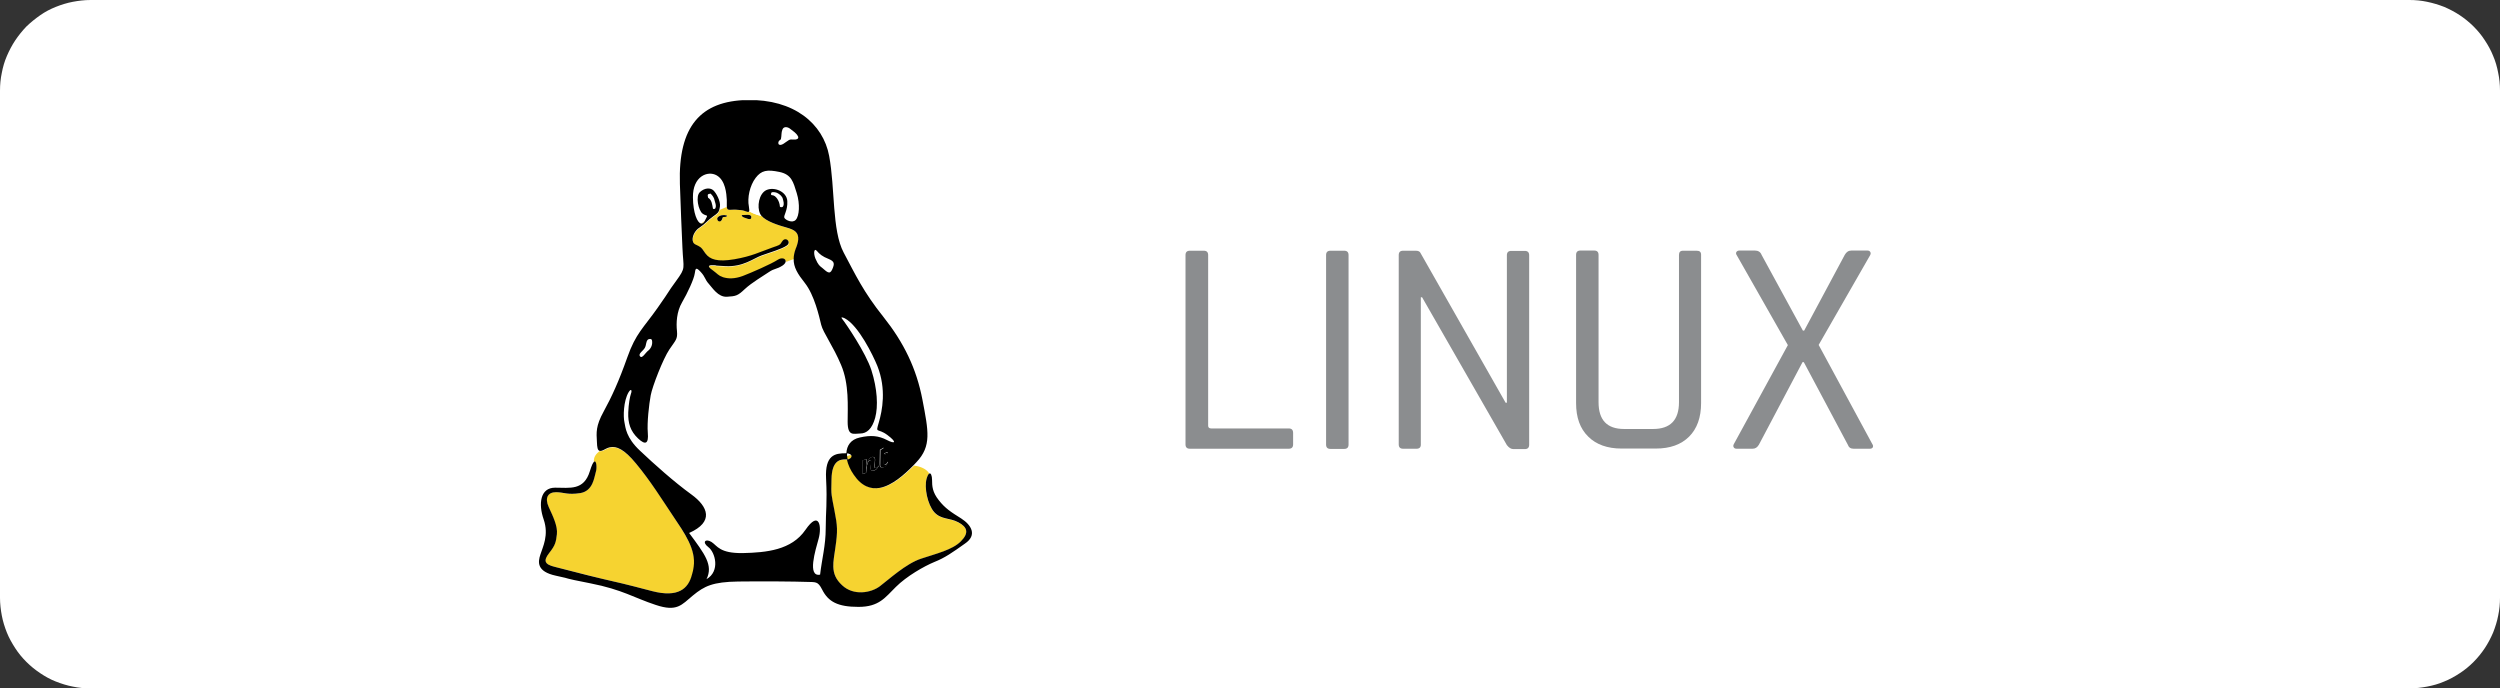 <?xml version="1.0" encoding="utf-8"?>
<!-- Generator: Adobe Illustrator 24.0.1, SVG Export Plug-In . SVG Version: 6.00 Build 0)  -->
<svg version="1.1" id="Layer_1" xmlns="http://www.w3.org/2000/svg" xmlns:xlink="http://www.w3.org/1999/xlink" x="0px" y="0px"
	 viewBox="0 0 138 38" enable-background="new 0 0 138 38" xml:space="preserve">
<rect x="0" y="0" width="138" height="38" fill="#333333" stroke="none"/>
<path fill="#FFFFFF" d="M0,33V5c0-0.33,0.03-0.65,0.1-0.98C0.16,3.7,0.25,3.39,0.38,3.09c0.13-0.3,0.28-0.59,0.46-0.86
	C1.03,1.95,1.23,1.7,1.46,1.46C1.7,1.23,1.95,1.03,2.22,0.84s0.56-0.34,0.86-0.46S3.7,0.16,4.02,0.1S4.67,0,5,0h128
	c0.33,0,0.65,0.03,0.98,0.1s0.63,0.16,0.94,0.28c0.3,0.13,0.59,0.28,0.86,0.46c0.27,0.18,0.53,0.39,0.76,0.62
	c0.23,0.23,0.44,0.48,0.62,0.76c0.18,0.27,0.34,0.56,0.46,0.86c0.13,0.3,0.22,0.62,0.28,0.94C137.97,4.35,138,4.67,138,5v28
	c0,0.33-0.03,0.65-0.1,0.98c-0.06,0.32-0.16,0.63-0.28,0.94c-0.13,0.3-0.28,0.59-0.46,0.86s-0.39,0.53-0.62,0.76
	c-0.23,0.23-0.48,0.44-0.76,0.62c-0.27,0.18-0.56,0.34-0.86,0.46c-0.3,0.13-0.62,0.22-0.94,0.28c-0.32,0.06-0.65,0.1-0.98,0.1H5
	c-0.33,0-0.65-0.03-0.98-0.1c-0.32-0.06-0.63-0.16-0.94-0.28s-0.59-0.28-0.86-0.46s-0.53-0.39-0.76-0.62
	c-0.23-0.23-0.44-0.48-0.62-0.76s-0.34-0.56-0.46-0.86S0.16,34.3,0.1,33.98S0,33.33,0,33z"/>
<g>
	<defs>
		<rect id="SVGID_1_" x="29.74" y="5.53" width="23.92" height="28.03"/>
	</defs>
	<clipPath id="SVGID_2_">
		<use xlink:href="#SVGID_1_"  overflow="visible"/>
	</clipPath>
	<g clip-path="url(#SVGID_2_)" enable-background="new    ">
		<g>
			<defs>
				<rect id="SVGID_3_" x="29.5" y="5.5" width="24.25" height="28.25"/>
			</defs>
			<clipPath id="SVGID_4_">
				<use xlink:href="#SVGID_3_"  overflow="visible"/>
			</clipPath>
			<path clip-path="url(#SVGID_4_)" fill="#FFFFFF" d="M43.55,7.72c0.14-0.08,0.33,0.02,0.48-0.07c0.04-0.03,0.06-0.1,0.01-0.15
				c-0.1-0.17-0.26-0.26-0.41-0.39s-0.37-0.16-0.44,0.03c-0.07,0.16-0.04,0.33-0.08,0.51c0,0.06-0.07,0.07-0.11,0.12
				c-0.04,0.05-0.04,0.15-0.01,0.18C43.12,8.09,43.37,7.82,43.55,7.72"/>
			<path clip-path="url(#SVGID_4_)" fill="#FFFFFF" d="M35.76,18.75c-0.11,0.11-0.08,0.29-0.16,0.44c-0.09,0.18-0.39,0.33-0.27,0.48
				c0.12,0.15,0.29-0.2,0.47-0.33c0.16-0.14,0.23-0.35,0.19-0.56C35.97,18.68,35.8,18.71,35.76,18.75"/>
			<path clip-path="url(#SVGID_4_)" fill="#FFFFFF" d="M45.74,14.3c-0.34-0.13-0.49-0.27-0.64-0.44c-0.15-0.17-0.21,0.12-0.08,0.42
				c0.15,0.36,0.24,0.4,0.38,0.52c0.25,0.21,0.41,0.4,0.55,0.08C46.08,14.55,46.08,14.43,45.74,14.3"/>
			<path clip-path="url(#SVGID_4_)" fill="#FFFFFF" d="M47.03,25.15c-0.02-0.06-0.11-0.11-0.28-0.13c0,0.05,0,0.1,0,0.15l0.18-0.06
				L47.03,25.15z"/>
			<path clip-path="url(#SVGID_4_)" fill="#FFFFFF" d="M47.49,24.16c0.61-0.14,1.04-0.1,1.5,0.14c0.45,0.23,0.56,0.12,0.02-0.28
				c-0.54-0.4-0.66-0.03-0.47-0.69c0.19-0.65,0.43-1.83-0.08-3.12c-0.24-0.6-1.04-2.23-1.8-2.63c-0.07-0.04-0.27-0.12-0.13,0.05
				c0.2,0.25,1.29,1.86,1.6,2.81c0.33,1.03,0.38,2.01,0.21,2.63s-0.47,0.87-0.83,0.87c-0.36,0-0.69,0.17-0.69-0.65
				c0-0.83,0.08-2.07-0.36-3.13c-0.44-1.06-0.98-1.78-1.1-2.22c-0.12-0.44-0.37-1.64-0.91-2.32c-0.39-0.49-0.62-0.86-0.61-1.32
				c-0.1,0.04-0.23,0.08-0.4,0.11l-0.06,0.01c0,0.07-0.05,0.15-0.16,0.23c-0.35,0.23-0.45,0.16-0.77,0.37s-0.93,0.56-1.33,0.94
				c-0.4,0.38-0.49,0.4-0.98,0.42c-0.49,0.02-0.8-0.49-1.01-0.72c-0.21-0.23-0.19-0.37-0.44-0.65c-0.26-0.28-0.28-0.21-0.33,0.09
				c-0.05,0.3-0.4,1.08-0.7,1.59c-0.3,0.52-0.32,1.15-0.28,1.59c0.05,0.44-0.07,0.49-0.42,1.01c-0.35,0.52-0.94,2.04-1.03,2.53
				c-0.09,0.49-0.21,1.5-0.16,2.08c0.05,0.58-0.12,0.7-0.54,0.3s-0.56-0.84-0.54-1.43c0.02-0.5,0.09-0.85,0.15-1.04
				c0.06-0.19,0-0.31-0.13-0.08c-0.29,0.5-0.3,1.36-0.23,1.66c0.07,0.3,0.09,0.84,0.86,1.57c0.77,0.72,1.9,1.73,2.83,2.41
				c0.93,0.68,1.27,1.52-0.12,2.13c0.87,1.17,1.34,1.78,0.96,2.55c0.77-0.44,0.48-1.49,0.1-1.77c-0.37-0.28-0.15-0.5,0.18-0.28
				c0.33,0.21,0.44,0.63,1.73,0.61c1.29-0.02,2.67-0.15,3.45-1.28s0.92-0.18,0.73,0.48c-0.19,0.66-0.65,2.13,0.08,1.99
				c0.09-0.87,0.31-1.62,0.31-2.55c0-0.93,0.09-1.39,0.02-2.75c-0.07-1.31,0.49-1.4,1.08-1.4l0.08,0
				C46.76,24.6,46.98,24.27,47.49,24.16"/>
			<path clip-path="url(#SVGID_4_)" fill="#F6D330" d="M38.9,12.2l0.02-0.03l-0.22,0.17C38.77,12.35,38.84,12.31,38.9,12.2"/>
			<path clip-path="url(#SVGID_4_)" fill="#F6D330" d="M39.62,12c0.12-0.14,0.33-0.15,0.5-0.12c0.01,0,0.04,0.05-0.02,0.07
				c-0.06,0.02-0.12,0-0.16,0.02c-0.05,0.02-0.05,0.06-0.06,0.09c-0.02,0.08-0.09,0.19-0.2,0.14C39.59,12.18,39.57,12.05,39.62,12
				 M41.03,11.87c0.16,0,0.52-0.08,0.43,0.18c-0.04,0.08-0.15,0.05-0.21,0.02c-0.11-0.05-0.23-0.05-0.31-0.15
				C40.91,11.86,40.99,11.87,41.03,11.87 M43.83,14.3c0-0.18,0.04-0.37,0.12-0.58c0.03-0.08,0.06-0.16,0.07-0.23
				c0.02-0.08,0.04-0.17,0.05-0.25c0.03-0.39-0.19-0.54-0.61-0.66c-0.5-0.15-1.16-0.35-1.42-0.66c-0.13-0.02-0.35-0.07-0.69-0.25
				c-0.04,0.09-0.2-0.06-0.44-0.07c-0.33-0.02-0.23-0.05-0.56-0.02c-0.18,0.01-0.23-0.05-0.23-0.16c-0.13,0.05-0.28,0.12-0.4,0.17
				c-0.04,0.17-0.1,0.22-0.35,0.39c-0.3,0.21-0.42,0.4-0.77,0.63c-0.05,0.03-0.1,0.08-0.14,0.12c-0.24,0.26-0.31,0.67-0.07,0.79
				c0.28,0.14,0.31,0.12,0.54,0.47l0.03,0.04c0.24,0.32,0.64,0.47,1.59,0.31c0.98-0.16,1.39-0.4,2.13-0.66
				c0.34-0.12,0.39-0.15,0.43-0.21c0.01-0.02,0.03-0.05,0.05-0.08c0.02-0.03,0.04-0.05,0.06-0.08c0.1-0.12,0.25-0.07,0.3,0.02
				c0.03,0.05,0.03,0.1,0.01,0.15c-0.02,0.04-0.06,0.08-0.1,0.11c-0.28,0.19-0.91,0.37-1.38,0.54c-0.47,0.16-1.01,0.63-1.99,0.59
				c-0.98-0.05-0.3-0.02-0.61-0.05c-0.31-0.02-0.44,0.02-0.12,0.26c0.33,0.23,0.31,0.31,0.59,0.4s0.65,0.1,1.1-0.07
				c0.45-0.16,1.57-0.66,1.92-0.89c0.23-0.16,0.44-0.07,0.44,0.08l0.06-0.01C43.61,14.37,43.74,14.33,43.83,14.3"/>
			<path clip-path="url(#SVGID_4_)" fill="#FFFFFF" d="M41.97,11.8c-0.19-0.37-0.07-1.12,0.35-1.31c0.42-0.18,1.12,0.07,1.15,0.61
				c0.02,0.54-0.23,0.82-0.16,0.93c0.07,0.12,0.44,0.31,0.63,0.1s0.23-0.87,0.05-1.47c-0.19-0.61-0.28-1.03-0.96-1.17
				c-0.68-0.14-0.98-0.1-1.31,0.33s-0.47,1.1-0.37,1.59c0.03,0.14,0.03,0.22,0.01,0.26c0.34,0.17,0.56,0.23,0.69,0.25
				C42.01,11.88,41.98,11.84,41.97,11.8"/>
			<path clip-path="url(#SVGID_4_)" fill="#FFFFFF" d="M39.34,11.49c0,0.08,0.12,0.04,0.13,0.02c0.09-0.16-0.02-0.35-0.06-0.54
				c-0.04-0.1-0.1-0.21-0.2-0.28c-0.01-0.01-0.04,0.01-0.05,0.01c-0.15,0.01-0.09,0.12-0.08,0.22
				C39.28,11.03,39.3,11.29,39.34,11.49"/>
			<path clip-path="url(#SVGID_4_)" fill="#FFFFFF" d="M40.11,11.03c-0.02-0.35-0.07-1.08-0.56-1.36c-0.49-0.28-1.33,0.05-1.31,1.22
				c0.02,0.87,0.24,1.4,0.45,1.44l0.22-0.17c0.21-0.38,0.09-0.18-0.14-0.37c-0.23-0.18-0.4-0.96-0.14-1.19
				c0.26-0.23,0.56-0.23,0.73-0.1c0.17,0.14,0.42,0.61,0.37,0.91c-0.01,0.06-0.02,0.11-0.03,0.15c0.12-0.06,0.27-0.12,0.4-0.17
				C40.11,11.31,40.12,11.18,40.11,11.03"/>
			<path clip-path="url(#SVGID_4_)" fill="#FFFFFF" d="M42.65,10.78c0.16,0.01,0.38,0.29,0.4,0.62c0,0.05,0.14,0.05,0.17,0
				c0.08-0.13,0.02-0.28-0.01-0.43c-0.03-0.13-0.18-0.26-0.31-0.32c-0.08-0.04-0.17-0.06-0.29-0.04
				C42.58,10.62,42.48,10.77,42.65,10.78"/>
			<path clip-path="url(#SVGID_4_)" fill="#F6D330" d="M48.6,26.93c-0.5,0.09-1-0.07-1.44-0.72c-0.19-0.27-0.32-0.57-0.38-0.84
				c-0.03,0-0.06,0-0.09,0c-0.38-0.02-0.77,0.12-0.8,1.08c-0.02,0.96,0,0.87,0.16,1.73s0.19,1.12,0.05,2.08
				C46.05,30.67,45.99,31,46,31.29c0.01,0.38,0.12,0.7,0.49,1.03c0.63,0.59,1.59,0.42,2.08,0.05c0.49-0.37,1.43-1.24,2.27-1.52
				c0.84-0.28,1.73-0.49,2.2-0.96c0.47-0.47,0.35-0.8-0.14-1.05c-0.49-0.26-0.96-0.14-1.33-0.56c-0.37-0.42-0.56-1.36-0.42-1.85
				c0.05-0.17,0.1-0.26,0.15-0.28c-0.14-0.27-0.53-0.41-0.79-0.44l-0.05-0.01C49.95,26.2,49.28,26.81,48.6,26.93"/>
			<path clip-path="url(#SVGID_4_)" fill="#F6D330" d="M32.88,26.05c-0.09,0.28-0.14,1.05-0.86,1.17c-0.72,0.12-0.89-0.05-1.34-0.05
				c-0.45,0-0.63,0.3-0.4,0.82c0.23,0.52,0.49,1.05,0.45,1.5c-0.05,0.44-0.1,0.61-0.42,1.03c-0.33,0.42-0.28,0.63,0.3,0.77
				c0.59,0.14,1.64,0.42,2.62,0.66c0.98,0.23,1.06,0.23,2.76,0.68c1.44,0.37,2-0.13,2.22-0.87c0.04-0.15,0.08-0.29,0.1-0.44
				c0.14-0.96-0.52-1.87-1.12-2.79s-1.26-1.96-2.06-2.92c-0.66-0.79-1.09-0.98-1.44-0.9c-0.08,0.02-0.15,0.04-0.22,0.08
				c-0.18,0.1-0.29,0.14-0.37,0.11c-0.18,0.13-0.32,0.31-0.32,0.53c0,0.02,0,0.04,0,0.07C32.92,25.37,32.95,25.85,32.88,26.05"/>
			<path clip-path="url(#SVGID_4_)" fill="#F6D330" d="M47.03,25.15l-0.1-0.03l-0.18,0.06c0.01,0.07,0.01,0.13,0.03,0.19
				C46.96,25.35,47.07,25.24,47.03,25.15"/>
			<path clip-path="url(#SVGID_4_)" d="M48.57,25.73c-0.01-0.04-0.01-0.1-0.01-0.18v-0.03l0.01-0.69l0.21-0.12l-0.01,0.32l0.24-0.08
				l0,0.08l-0.24,0.08l-0.01,0.34c0,0.02,0,0.05,0,0.08c0,0.03,0,0.08,0.01,0.1c0.01,0.03,0.05,0.04,0.09,0.02
				c0.06-0.02,0.1-0.08,0.12-0.12c0.02-0.04,0.02-0.04,0.02-0.04s0.01,0,0.01,0.01c0,0.01,0,0.02,0,0.03
				c-0.02,0.07-0.1,0.21-0.24,0.26C48.7,25.83,48.6,25.82,48.57,25.73 M48.26,25.97c-0.07,0.02-0.16,0.03-0.19-0.05
				c-0.03-0.08,0.03-0.37,0.02-0.46c0-0.01,0-0.01,0-0.02c0-0.01-0.01-0.03-0.03-0.03c-0.01-0.01-0.03-0.01-0.04,0
				c-0.01,0-0.03,0.01-0.04,0.02c-0.07,0.06-0.11,0.21-0.13,0.29c-0.02,0.1-0.03,0.24-0.04,0.38l-0.2,0.07l0.01-0.76l0.14-0.04
				l0.08-0.03l0,0.05l-0.02,0.32h0c0.02-0.08,0.06-0.19,0.11-0.29c0.05-0.1,0.11-0.16,0.19-0.19c0.08-0.03,0.16,0,0.18,0.08
				c0.01,0.03,0.01,0.11,0,0.19c-0.01,0.12-0.03,0.26-0.02,0.29c0.01,0.03,0.05,0.05,0.1,0.04c0.07-0.02,0.09-0.11,0.12-0.12
				c0.02-0.01,0.01,0,0.01,0.01C48.5,25.72,48.42,25.92,48.26,25.97 M45.94,14.87c-0.14,0.32-0.3,0.13-0.55-0.08
				c-0.14-0.11-0.22-0.15-0.38-0.52c-0.12-0.3-0.07-0.6,0.08-0.42c0.15,0.18,0.31,0.31,0.64,0.44
				C46.07,14.43,46.08,14.55,45.94,14.87 M42.61,10.61c0.11-0.01,0.2,0,0.29,0.04c0.13,0.06,0.28,0.19,0.31,0.32
				c0.04,0.16,0.09,0.3,0.01,0.43c-0.03,0.05-0.16,0.05-0.17,0c-0.02-0.33-0.24-0.61-0.4-0.62C42.49,10.78,42.58,10.62,42.61,10.61
				 M43,7.78c0.04-0.05,0.11-0.07,0.11-0.12c0.04-0.18,0.01-0.34,0.08-0.51c0.07-0.19,0.3-0.15,0.44-0.03
				c0.15,0.12,0.32,0.22,0.41,0.39c0.04,0.05,0.03,0.12-0.01,0.15c-0.15,0.1-0.34-0.01-0.48,0.07c-0.18,0.1-0.43,0.37-0.57,0.23
				C42.96,7.93,42.95,7.84,43,7.78 M35.8,19.34c-0.18,0.13-0.35,0.48-0.47,0.33s0.18-0.3,0.27-0.48c0.08-0.15,0.05-0.33,0.16-0.44
				c0.04-0.04,0.21-0.08,0.23,0.04C36.03,18.99,35.96,19.2,35.8,19.34 M39.17,10.7c0.01,0,0.04-0.03,0.05-0.01
				c0.09,0.07,0.16,0.18,0.2,0.28c0.04,0.19,0.15,0.38,0.06,0.54c-0.01,0.02-0.13,0.06-0.13-0.02c-0.04-0.2-0.06-0.46-0.26-0.57
				C39.07,10.82,39.02,10.71,39.17,10.7 M53.06,28.62c-0.56-0.35-0.89-0.56-1.24-1.01c-0.35-0.44-0.37-0.77-0.37-1.12
				c0-0.23-0.07-0.4-0.15-0.35c-0.05,0.02-0.1,0.11-0.15,0.28c-0.14,0.49,0.05,1.43,0.42,1.85c0.38,0.42,0.84,0.3,1.33,0.56
				c0.49,0.26,0.61,0.58,0.14,1.05c-0.46,0.47-1.36,0.68-2.2,0.96c-0.84,0.28-1.78,1.15-2.27,1.52c-0.49,0.37-1.45,0.54-2.08-0.05
				c-0.36-0.33-0.48-0.65-0.49-1.03c-0.01-0.29,0.05-0.62,0.11-1.03c0.14-0.96,0.12-1.21-0.05-2.08c-0.16-0.87-0.19-0.77-0.16-1.73
				c0.02-0.96,0.42-1.1,0.8-1.08c0.03,0,0.06,0,0.09,0c-0.01-0.06-0.02-0.13-0.03-0.19c0-0.05-0.01-0.1,0-0.15l-0.08,0
				c-0.58,0-1.15,0.09-1.08,1.4c0.07,1.36-0.02,1.81-0.02,2.75s-0.21,1.68-0.31,2.55c-0.72,0.14-0.26-1.34-0.08-1.99
				c0.18-0.65,0.04-1.6-0.73-0.48s-2.16,1.25-3.45,1.28c-1.29,0.02-1.41-0.4-1.73-0.61c-0.33-0.21-0.55,0-0.18,0.28
				c0.38,0.28,0.67,1.33-0.1,1.77c0.38-0.77-0.09-1.38-0.96-2.55c1.38-0.61,1.06-1.45,0.12-2.13s-2.06-1.68-2.83-2.41
				c-0.77-0.72-0.8-1.27-0.86-1.57c-0.07-0.3-0.06-1.17,0.23-1.66c0.14-0.23,0.2-0.1,0.13,0.08c-0.06,0.18-0.13,0.54-0.15,1.04
				c-0.02,0.59,0.12,1.03,0.54,1.43c0.42,0.4,0.59,0.28,0.54-0.3s0.07-1.59,0.16-2.08c0.09-0.49,0.68-2.01,1.03-2.53
				c0.35-0.52,0.46-0.56,0.42-1.01c-0.05-0.45-0.02-1.08,0.28-1.59s0.66-1.29,0.7-1.59s0.07-0.37,0.33-0.09
				c0.26,0.28,0.23,0.42,0.44,0.65s0.52,0.75,1.01,0.72s0.59-0.05,0.98-0.42c0.4-0.37,1.01-0.72,1.33-0.94s0.42-0.14,0.77-0.37
				c0.11-0.08,0.16-0.16,0.16-0.23c0-0.15-0.21-0.23-0.44-0.08c-0.35,0.23-1.47,0.72-1.92,0.89s-0.82,0.16-1.1,0.07
				c-0.28-0.1-0.26-0.16-0.59-0.4c-0.33-0.23-0.18-0.28,0.12-0.26c0.3,0.02-0.37,0,0.61,0.05c0.98,0.05,1.52-0.42,1.99-0.59
				s1.1-0.35,1.38-0.54c0.04-0.03,0.08-0.06,0.1-0.11c0.02-0.05,0.02-0.1-0.01-0.15c-0.05-0.1-0.2-0.14-0.3-0.02
				c-0.02,0.02-0.04,0.05-0.06,0.08c-0.02,0.04-0.04,0.06-0.05,0.08c-0.04,0.06-0.09,0.1-0.43,0.21c-0.74,0.26-1.15,0.49-2.13,0.66
				c-0.94,0.16-1.35,0.01-1.59-0.31l-0.03-0.04c-0.23-0.35-0.26-0.33-0.54-0.47c-0.24-0.12-0.17-0.53,0.07-0.79
				c0.04-0.05,0.09-0.09,0.14-0.12c0.35-0.23,0.47-0.42,0.77-0.63c0.24-0.17,0.31-0.22,0.35-0.39c0.01-0.04,0.02-0.09,0.03-0.15
				c0.05-0.3-0.21-0.77-0.37-0.91c-0.16-0.14-0.47-0.14-0.73,0.1c-0.26,0.23-0.09,1.01,0.14,1.19c0.23,0.18,0.35-0.01,0.14,0.37
				L38.9,12.2c-0.06,0.11-0.13,0.15-0.2,0.14c-0.21-0.04-0.44-0.58-0.45-1.44c-0.02-1.17,0.82-1.5,1.31-1.22
				c0.49,0.28,0.54,1.01,0.56,1.36c0.01,0.16-0.01,0.28,0,0.38c0.01,0.12,0.05,0.18,0.23,0.16c0.33-0.02,0.23,0,0.56,0.02
				c0.23,0.02,0.39,0.16,0.44,0.07c0.02-0.04,0.01-0.11-0.01-0.26c-0.1-0.49,0.05-1.17,0.37-1.59s0.63-0.47,1.31-0.33
				c0.68,0.14,0.77,0.56,0.96,1.17c0.19,0.61,0.14,1.26-0.05,1.47c-0.18,0.21-0.56,0.02-0.63-0.1s0.19-0.4,0.16-0.93
				s-0.72-0.8-1.15-0.61c-0.42,0.19-0.54,0.93-0.35,1.31c0.02,0.04,0.04,0.08,0.07,0.11c0.26,0.31,0.92,0.52,1.42,0.66
				c0.42,0.12,0.64,0.27,0.61,0.66c-0.01,0.08-0.02,0.17-0.05,0.25c-0.02,0.07-0.04,0.15-0.08,0.23c-0.08,0.21-0.12,0.4-0.12,0.58
				c-0.01,0.46,0.22,0.83,0.61,1.32c0.54,0.68,0.8,1.87,0.91,2.32c0.11,0.44,0.66,1.17,1.1,2.22c0.45,1.05,0.36,2.3,0.36,3.13
				c0,0.83,0.33,0.65,0.69,0.65s0.66-0.25,0.83-0.87c0.17-0.63,0.12-1.6-0.21-2.63c-0.31-0.96-1.4-2.56-1.6-2.81
				c-0.14-0.17,0.06-0.08,0.13-0.05c0.76,0.4,1.56,2.04,1.8,2.63c0.51,1.29,0.27,2.47,0.08,3.12c-0.19,0.65-0.08,0.28,0.47,0.69
				c0.55,0.41,0.44,0.52-0.02,0.28s-0.89-0.28-1.5-0.14c-0.5,0.11-0.72,0.45-0.74,0.87c0.17,0.01,0.26,0.07,0.28,0.13
				c0.03,0.09-0.08,0.2-0.25,0.22c0.06,0.28,0.19,0.57,0.38,0.84c0.44,0.65,0.95,0.81,1.44,0.72c0.68-0.13,1.35-0.73,1.85-1.24
				l0.17-0.18c0.84-0.89,0.66-1.71,0.33-3.44c-0.33-1.73-1.03-3.16-2.15-4.57c-1.12-1.4-1.55-2.34-2.2-3.56
				c-0.65-1.22-0.47-3.56-0.8-5.33c-0.33-1.78-1.94-3.14-4.52-3.09c-2.57,0.05-3.82,1.45-3.72,4.63c0.05,1.59,0.09,2.3,0.14,3.51
				s0.21,1.08-0.35,1.85c-0.56,0.77-0.21,0.33-1.01,1.47c-0.8,1.14-1.21,1.41-1.68,2.74c-0.47,1.33-0.87,2.2-1.31,3
				c-0.44,0.8-0.4,1.15-0.37,1.68c0.01,0.3,0.04,0.44,0.13,0.48c0.09,0.04,0.18-0.01,0.37-0.11c0.07-0.04,0.14-0.06,0.22-0.08
				c0.36-0.08,0.79,0.11,1.44,0.9c0.8,0.96,1.45,2.01,2.06,2.92c0.61,0.91,1.26,1.82,1.12,2.78c-0.02,0.15-0.05,0.3-0.1,0.45
				C37.99,32.5,37.43,33,36,32.63c-1.71-0.45-1.78-0.45-2.76-0.68c-0.98-0.23-2.04-0.52-2.62-0.66c-0.58-0.14-0.63-0.35-0.3-0.77
				c0.33-0.42,0.37-0.59,0.42-1.03c0.05-0.44-0.21-0.98-0.45-1.5c-0.23-0.51-0.05-0.82,0.4-0.82c0.44,0,0.61,0.16,1.34,0.05
				c0.72-0.12,0.77-0.89,0.86-1.17c0.07-0.2,0.04-0.68-0.1-0.56c-0.06,0.05-0.13,0.2-0.23,0.52c-0.33,1.08-1.1,0.91-1.92,0.91
				c-0.82,0-0.93,0.89-0.63,1.75c0.3,0.87-0.05,1.52-0.18,1.94c-0.14,0.42-0.21,0.94,0.86,1.17c1.08,0.23,0.12,0.07,1.9,0.42
				c1.78,0.35,2.41,0.8,3.6,1.19c1.19,0.4,1.43,0,2.06-0.52c0.63-0.52,1.1-0.75,2.5-0.77c1.4-0.02,3.2,0,3.74,0.02
				c0.54,0.02,0.65-0.05,0.89,0.42c0.34,0.68,0.87,0.96,2.01,0.96c1.14,0,1.47-0.52,2.06-1.1c0.59-0.59,1.55-1.14,2.13-1.38
				c0.58-0.23,0.99-0.52,1.68-1.01C53.96,29.54,53.62,28.98,53.06,28.62"/>
			<path clip-path="url(#SVGID_4_)" d="M39.67,12.21c0.11,0.05,0.18-0.06,0.2-0.14c0.01-0.04,0.02-0.08,0.06-0.09
				c0.04-0.01,0.11,0,0.16-0.02c0.05-0.02,0.04-0.07,0.02-0.07c-0.17-0.04-0.38-0.02-0.5,0.12C39.57,12.05,39.59,12.18,39.67,12.21"
				/>
			<path clip-path="url(#SVGID_4_)" d="M41.25,12.07c0.06,0.02,0.17,0.06,0.21-0.02c0.08-0.26-0.27-0.18-0.43-0.18
				c-0.04,0-0.12-0.01-0.08,0.05C41.02,12.02,41.14,12.02,41.25,12.07"/>
			<path clip-path="url(#SVGID_4_)" d="M48.79,25.8c0.14-0.05,0.22-0.19,0.24-0.26c0-0.01,0.01-0.02,0.01-0.03
				c0-0.01-0.01-0.01-0.01-0.01s-0.01,0.02-0.02,0.04c-0.01,0.02-0.06,0.09-0.12,0.12c-0.04,0.01-0.08,0-0.09-0.02
				c-0.01-0.03-0.01-0.06-0.01-0.1c0-0.04,0-0.05,0-0.08l0.01-0.34l0.24-0.08l0-0.08l-0.24,0.08l0.01-0.32l-0.21,0.12l-0.01,0.69
				v0.03c0,0.08-0.01,0.15,0.01,0.18C48.61,25.82,48.7,25.83,48.79,25.8"/>
			<path clip-path="url(#SVGID_4_)" d="M48.49,25.71c-0.02,0.01-0.05,0.1-0.12,0.12c-0.05,0.01-0.08,0.01-0.1-0.04
				c-0.01-0.05,0.01-0.17,0.02-0.29c0.01-0.08,0.01-0.16,0-0.19c-0.02-0.08-0.11-0.1-0.18-0.08c-0.08,0.02-0.14,0.1-0.19,0.19
				c-0.05,0.09-0.08,0.21-0.11,0.29h0l0.02-0.32l0-0.05l-0.08,0.03l-0.14,0.04l-0.01,0.76l0.2-0.07c0-0.13,0.01-0.28,0.04-0.38
				c0.02-0.08,0.06-0.23,0.13-0.29c0.01-0.01,0.02-0.02,0.04-0.02c0.01-0.01,0.03-0.01,0.04,0c0.01,0.01,0.02,0.02,0.03,0.03
				c0,0.01,0,0.01,0,0.02c0.01,0.09-0.04,0.39-0.02,0.46c0.02,0.07,0.12,0.07,0.19,0.05c0.16-0.05,0.25-0.24,0.24-0.26
				C48.49,25.7,48.5,25.71,48.49,25.71"/>
		</g>
	</g>
</g>
<g>
	<path fill="#8B8D8F" d="M71.14,24.77h-5.46c-0.16,0-0.24-0.08-0.24-0.24V14.08c0-0.16,0.08-0.24,0.24-0.24h0.77
		c0.16,0,0.24,0.08,0.24,0.24v9.42c0,0.1,0.06,0.15,0.17,0.15h4.28c0.16,0,0.24,0.08,0.24,0.25v0.63
		C71.38,24.69,71.3,24.77,71.14,24.77z"/>
</g>
<g>
	<path fill="#8B8D8F" d="M74.44,14.08v10.46c0,0.16-0.08,0.24-0.24,0.24h-0.76c-0.16,0-0.24-0.08-0.24-0.24V14.08
		c0-0.16,0.08-0.24,0.24-0.24h0.76C74.36,13.84,74.44,13.92,74.44,14.08z"/>
	<path fill="#8B8D8F" d="M78.2,24.77h-0.75c-0.16,0-0.24-0.08-0.24-0.24V14.08c0-0.16,0.08-0.24,0.24-0.24h0.7
		c0.14,0,0.23,0.04,0.27,0.14l4.69,8.25h0.07v-8.14c0-0.16,0.08-0.24,0.24-0.24h0.75c0.16,0,0.24,0.08,0.24,0.24v10.46
		c0,0.16-0.08,0.24-0.24,0.24h-0.63c-0.13,0-0.24-0.07-0.36-0.22l-4.68-8.16h-0.07v8.14C78.43,24.69,78.35,24.77,78.2,24.77z"/>
	<path fill="#8B8D8F" d="M92.9,13.84h0.76c0.16,0,0.24,0.07,0.24,0.22v8.19c0,0.79-0.22,1.41-0.66,1.85s-1.05,0.66-1.84,0.66h-1.89
		c-0.78,0-1.4-0.22-1.84-0.66C87.22,23.66,87,23.05,87,22.25v-8.18c0-0.16,0.08-0.24,0.24-0.24H88c0.16,0,0.24,0.08,0.24,0.24v8.13
		c0,0.99,0.47,1.48,1.41,1.48h1.6c0.95,0,1.43-0.49,1.43-1.48v-8.13C92.68,13.92,92.75,13.84,92.9,13.84z"/>
	<path fill="#8B8D8F" d="M96.74,24.77h-0.88c-0.08,0-0.13-0.03-0.16-0.08c-0.03-0.05-0.03-0.11,0.01-0.18l2.98-5.46l-2.82-4.96
		c-0.05-0.07-0.05-0.13-0.02-0.18c0.03-0.05,0.09-0.08,0.17-0.08h0.85c0.18,0,0.31,0.08,0.37,0.24l2.28,4.18h0.07l2.24-4.18
		c0.09-0.16,0.21-0.24,0.37-0.24h0.88c0.08,0,0.13,0.03,0.16,0.08c0.03,0.05,0.03,0.11-0.01,0.18l-2.84,4.95l2.96,5.47
		c0.05,0.07,0.05,0.13,0.03,0.18c-0.03,0.05-0.08,0.08-0.16,0.08h-0.9c-0.16,0-0.27-0.07-0.32-0.22l-2.43-4.56H99.5l-2.41,4.56
		C97,24.7,96.89,24.77,96.74,24.77z"/>
</g>
</svg>
